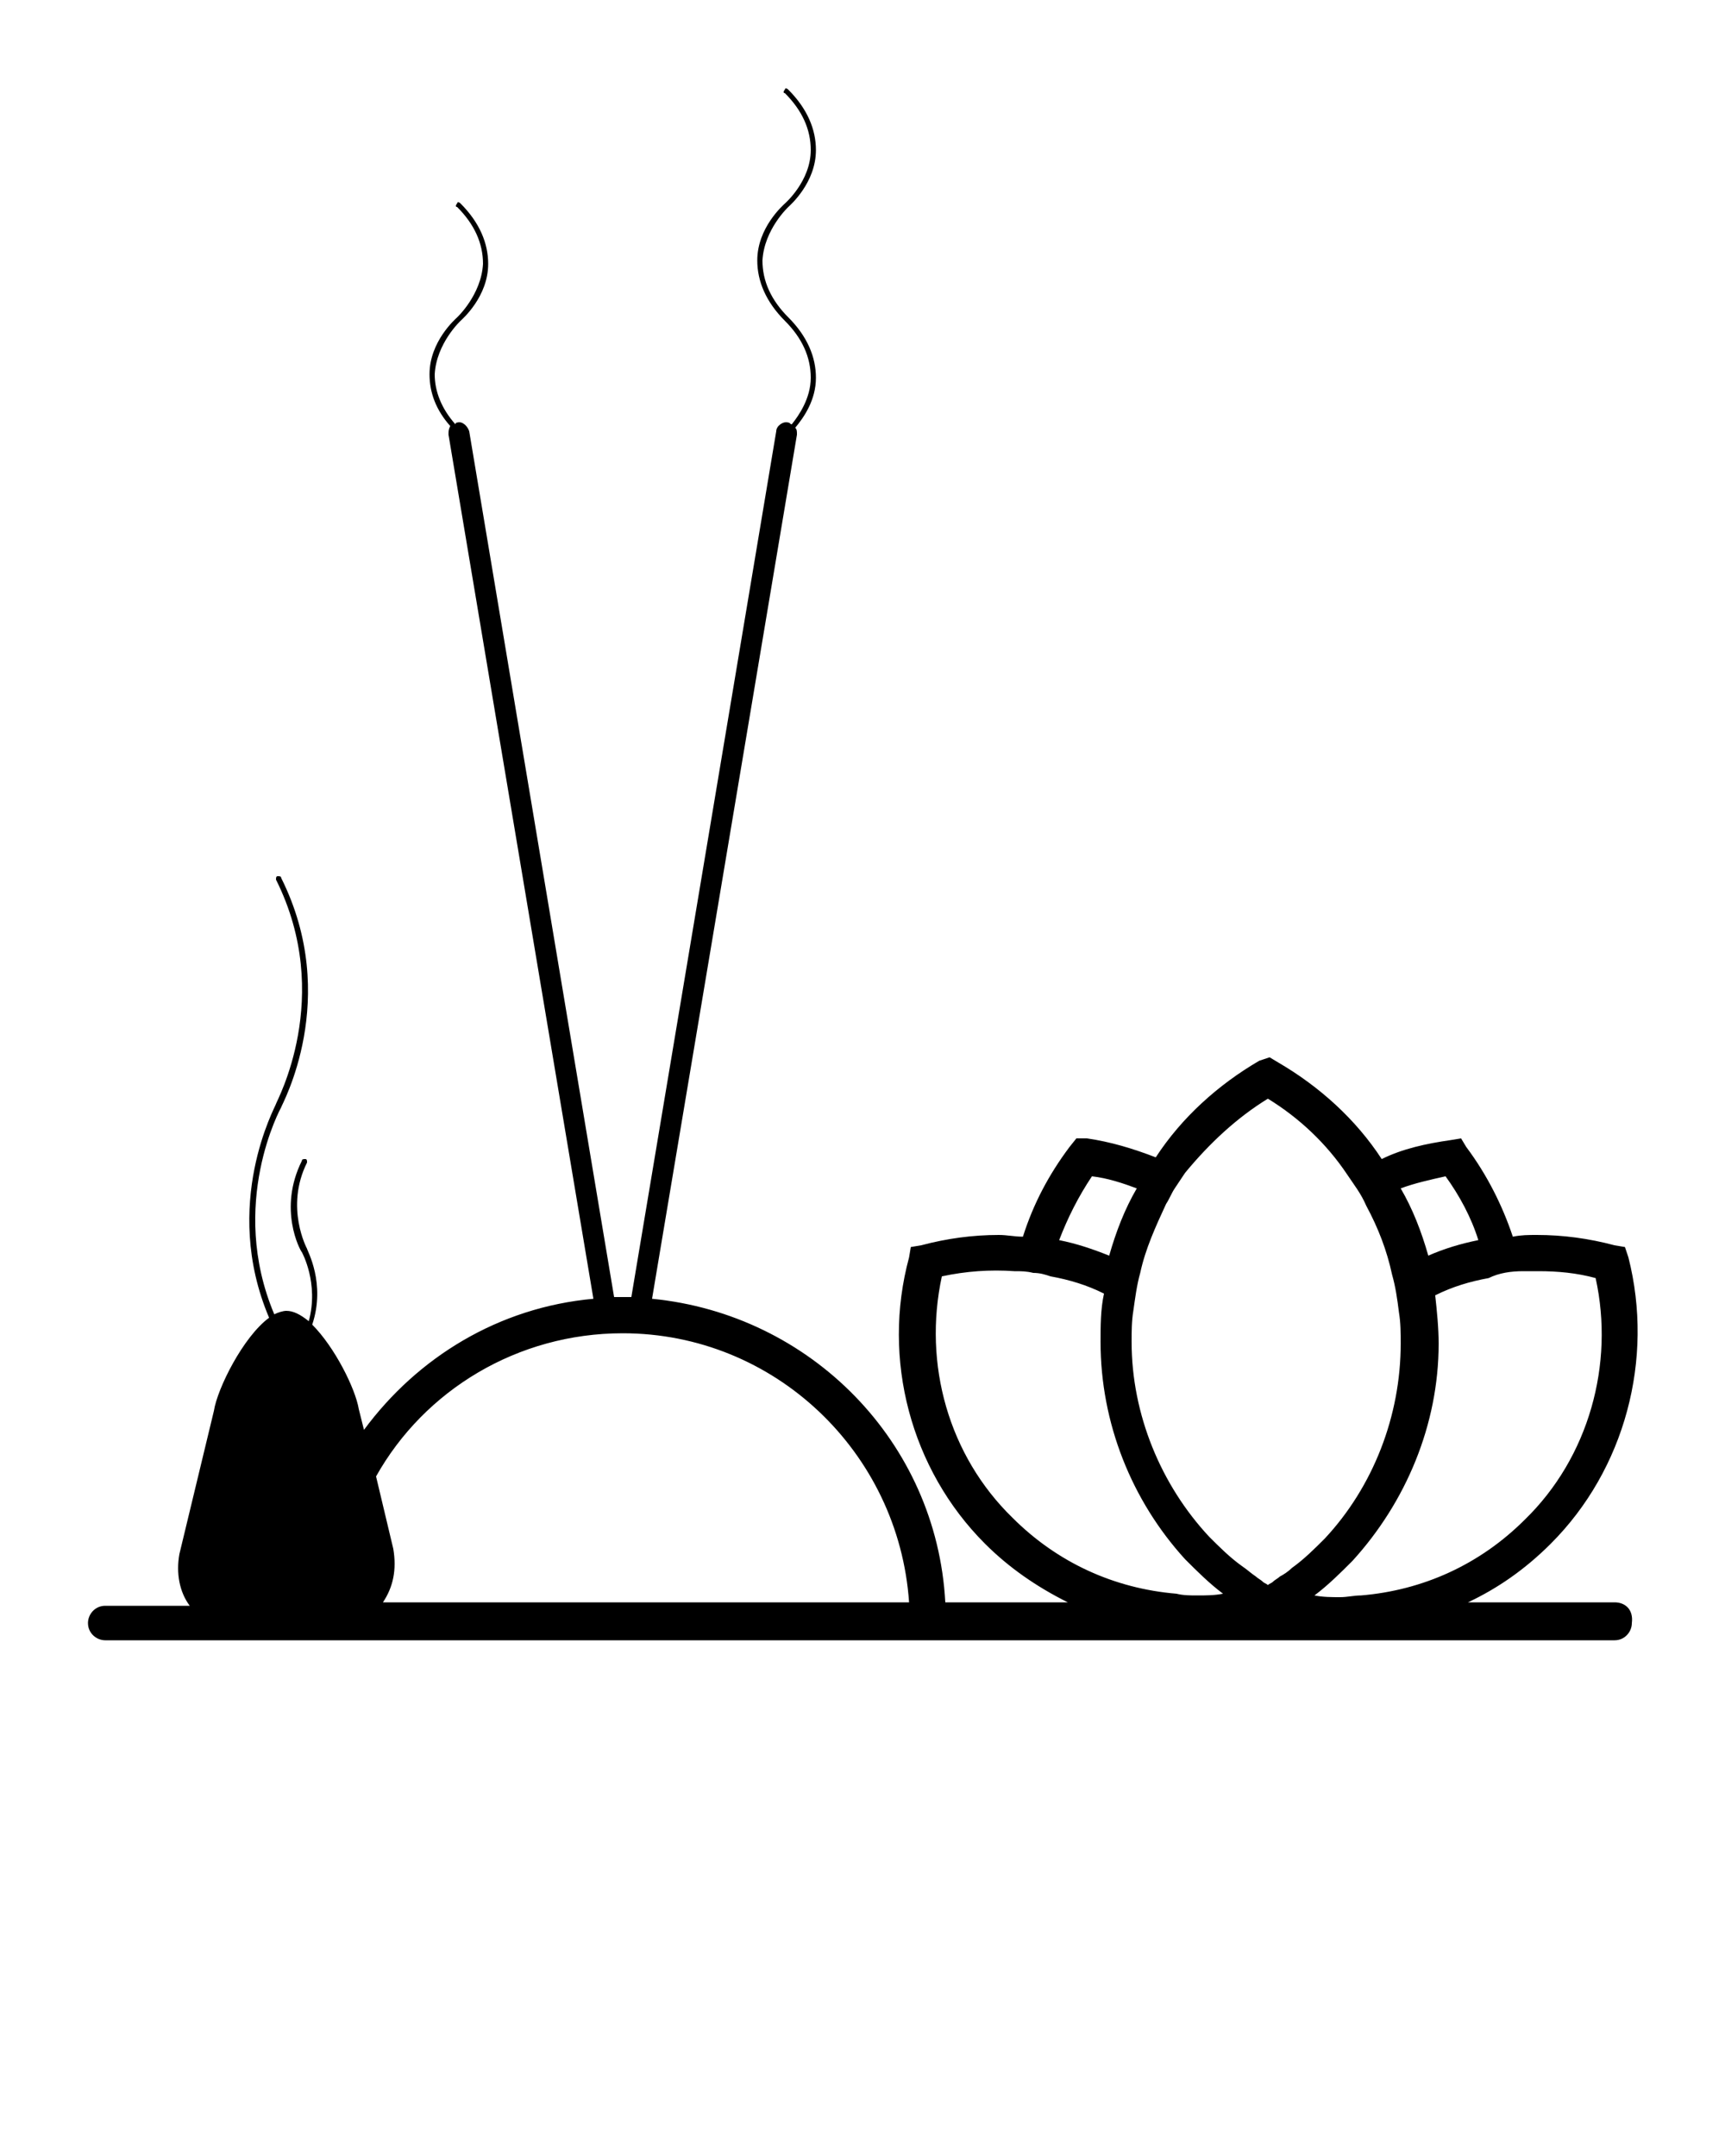<svg xmlns="http://www.w3.org/2000/svg" xmlns:xlink="http://www.w3.org/1999/xlink" version="1.1" x="0px" y="0px" viewBox="0 0 100 125" style="enable-background:new 0 0 100 100;" xml:space="preserve"><path d="M93.6,92.9h-8.5c1.7-0.8,3.3-1.9,4.8-3.4c4.3-4.3,6-10.7,4.5-16.6l-0.2-0.6l-0.6-0.1c-1.5-0.4-3-0.6-4.5-0.6  c-0.5,0-0.9,0-1.4,0.1c-0.6-1.8-1.5-3.6-2.7-5.2L84.7,66l-0.6,0.1c-1.4,0.2-2.8,0.5-4,1.1c-1.5-2.3-3.6-4.2-6-5.6l-0.5-0.3L73,61.5  c-2.4,1.4-4.5,3.3-6,5.6c-1.3-0.5-2.6-0.9-4-1.1L62.4,66L62,66.5c-1.2,1.6-2.1,3.3-2.7,5.2c-0.5,0-0.9-0.1-1.4-0.1  c-1.5,0-3,0.2-4.5,0.6l-0.6,0.1l-0.1,0.6c-1.6,5.9,0.1,12.3,4.4,16.6c1.4,1.4,3,2.5,4.8,3.4h-7.1c-0.5-9.3-7.8-16.7-17-17.6  l8.4-50.1c0-0.2,0-0.3-0.1-0.4c0.5-0.6,1.2-1.6,1.2-2.9c0-1.2-0.5-2.4-1.6-3.5c-1-1-1.5-2.1-1.5-3.3c0.1-1.8,1.5-3.1,1.5-3.1  c0.1-0.1,1.6-1.4,1.6-3.3c0-1.2-0.5-2.4-1.6-3.5c-0.1-0.1-0.2-0.1-0.2,0c-0.1,0.1-0.1,0.2,0,0.2c1,1,1.5,2.1,1.5,3.3  c0,1.8-1.5,3.1-1.5,3.1c-0.1,0.1-1.6,1.4-1.6,3.3c0,1.2,0.5,2.4,1.6,3.5c1,1,1.5,2.1,1.5,3.3c0,1.2-0.7,2.2-1.1,2.7  c-0.1,0-0.1-0.1-0.2-0.1c-0.3-0.1-0.7,0.2-0.7,0.5l-8.4,50.2c-0.2,0-0.3,0-0.5,0c-0.2,0-0.3,0-0.5,0L27.2,25  c-0.1-0.3-0.4-0.6-0.7-0.5c-0.1,0-0.1,0.1-0.1,0.1c-0.8-0.9-1.2-1.9-1.2-2.9c0.1-1.8,1.5-3.1,1.5-3.1c0.1-0.1,1.6-1.4,1.6-3.3  c0-1.2-0.5-2.4-1.6-3.5c-0.1-0.1-0.2-0.1-0.2,0c-0.1,0.1-0.1,0.2,0,0.2c1,1,1.5,2.1,1.5,3.3c-0.1,1.8-1.5,3.1-1.5,3.1  c-0.1,0.1-1.6,1.4-1.6,3.3c0,1.1,0.4,2.1,1.2,3C26,24.9,26,25,26,25.2l8.4,50.1c-5.5,0.5-10.2,3.4-13.3,7.6l0,0l-0.3-1.2  c-0.2-1.2-1.4-3.6-2.7-4.9c0,0,0,0,0,0c0.8-2.4-0.3-4.3-0.3-4.4c0,0-1.3-2.4,0-5c0-0.1,0-0.2-0.1-0.2c-0.1,0-0.2,0-0.2,0.1  c-1.4,2.8-0.1,5.2,0,5.3c0,0,1,1.8,0.4,4c0,0,0,0,0,0c-0.5-0.4-0.9-0.6-1.3-0.6c-0.2,0-0.5,0.1-0.7,0.2c-2.7-6.4,0.4-12,0.4-12  c0-0.1,3.5-6.3,0-13.3c0-0.1-0.1-0.1-0.2-0.1c-0.1,0-0.1,0.1-0.1,0.2c3.4,6.8,0,12.9,0,13c0,0.1-3.2,5.8-0.4,12.4c0,0,0,0,0,0  c-1.5,1.1-3,4.1-3.2,5.4l-2,8.3c-0.2,1.1,0,2.2,0.6,3H6.1c-0.6,0-1,0.5-1,1c0,0.6,0.5,1,1,1h87.5c0.6,0,1-0.5,1-1  C94.7,93.3,94.2,92.9,93.6,92.9z M88.3,73.7c0.3,0,0.6,0,0.9,0c1.1,0,2.2,0.1,3.3,0.4c1.1,5-0.4,10.4-4.1,14  c-2.6,2.6-5.9,4.1-9.5,4.4c-0.4,0-0.8,0.1-1.2,0.1c-0.5,0-1,0-1.5-0.1c0.8-0.6,1.5-1.3,2.2-2c3.1-3.4,5-7.9,5-12.6  c0-0.9-0.1-1.9-0.2-2.8c1-0.5,2-0.8,3.1-1C86.9,73.8,87.6,73.7,88.3,73.7z M83.8,68.2c0.8,1.1,1.5,2.4,1.9,3.7c-1,0.2-2,0.5-2.9,0.9  c-0.4-1.4-0.9-2.7-1.6-3.9C82,68.6,82.9,68.4,83.8,68.2z M73.5,63.7c1.8,1.1,3.4,2.6,4.6,4.4c0.4,0.6,0.8,1.1,1.1,1.8  c0.7,1.3,1.2,2.6,1.5,4c0.2,0.7,0.3,1.4,0.4,2.2c0.1,0.6,0.1,1.2,0.1,1.8c0,4.2-1.6,8.3-4.4,11.3c-0.6,0.6-1.2,1.2-1.9,1.7  c0,0,0,0,0,0l0,0c-0.2,0.2-0.5,0.4-0.7,0.5c-0.1,0.1-0.3,0.2-0.4,0.3c-0.1,0.1-0.2,0.1-0.3,0.2c-0.1-0.1-0.2-0.1-0.3-0.2  c-0.1-0.1-0.3-0.2-0.4-0.3c-0.3-0.2-0.5-0.4-0.8-0.6c-0.7-0.5-1.3-1.1-1.9-1.7c-2.8-3-4.5-7.1-4.5-11.3c0-0.6,0-1.2,0.1-1.8  c0.1-0.7,0.2-1.5,0.4-2.2c0.3-1.4,0.9-2.7,1.5-4c0.2-0.3,0.3-0.6,0.5-0.9c0.2-0.3,0.4-0.6,0.6-0.9C70.1,66.3,71.7,64.8,73.5,63.7z   M63.3,68.2c0.9,0.1,1.8,0.4,2.6,0.7c-0.7,1.2-1.2,2.5-1.6,3.9c-1-0.4-1.9-0.7-2.9-0.9C61.9,70.6,62.5,69.4,63.3,68.2z M54.6,74  c1.4-0.3,2.8-0.4,4.2-0.3c0.4,0,0.7,0,1.1,0.1c0.4,0,0.7,0.1,1,0.2c1.1,0.2,2.1,0.5,3.1,1c-0.2,0.9-0.2,1.9-0.2,2.8  c0,4.7,1.8,9.2,4.9,12.6c0.7,0.7,1.4,1.4,2.2,2c0,0,0,0,0,0c-0.5,0.1-1,0.1-1.5,0.1c-0.4,0-0.8,0-1.2-0.1c-3.6-0.3-6.9-1.8-9.5-4.4  C55,84.4,53.5,79.1,54.6,74z M36.1,77.3c8.8,0,16,6.9,16.6,15.6H22.2c0.6-0.9,0.8-1.9,0.6-3.1l-1-4.2C24.6,80.6,30,77.3,36.1,77.3z"/></svg>